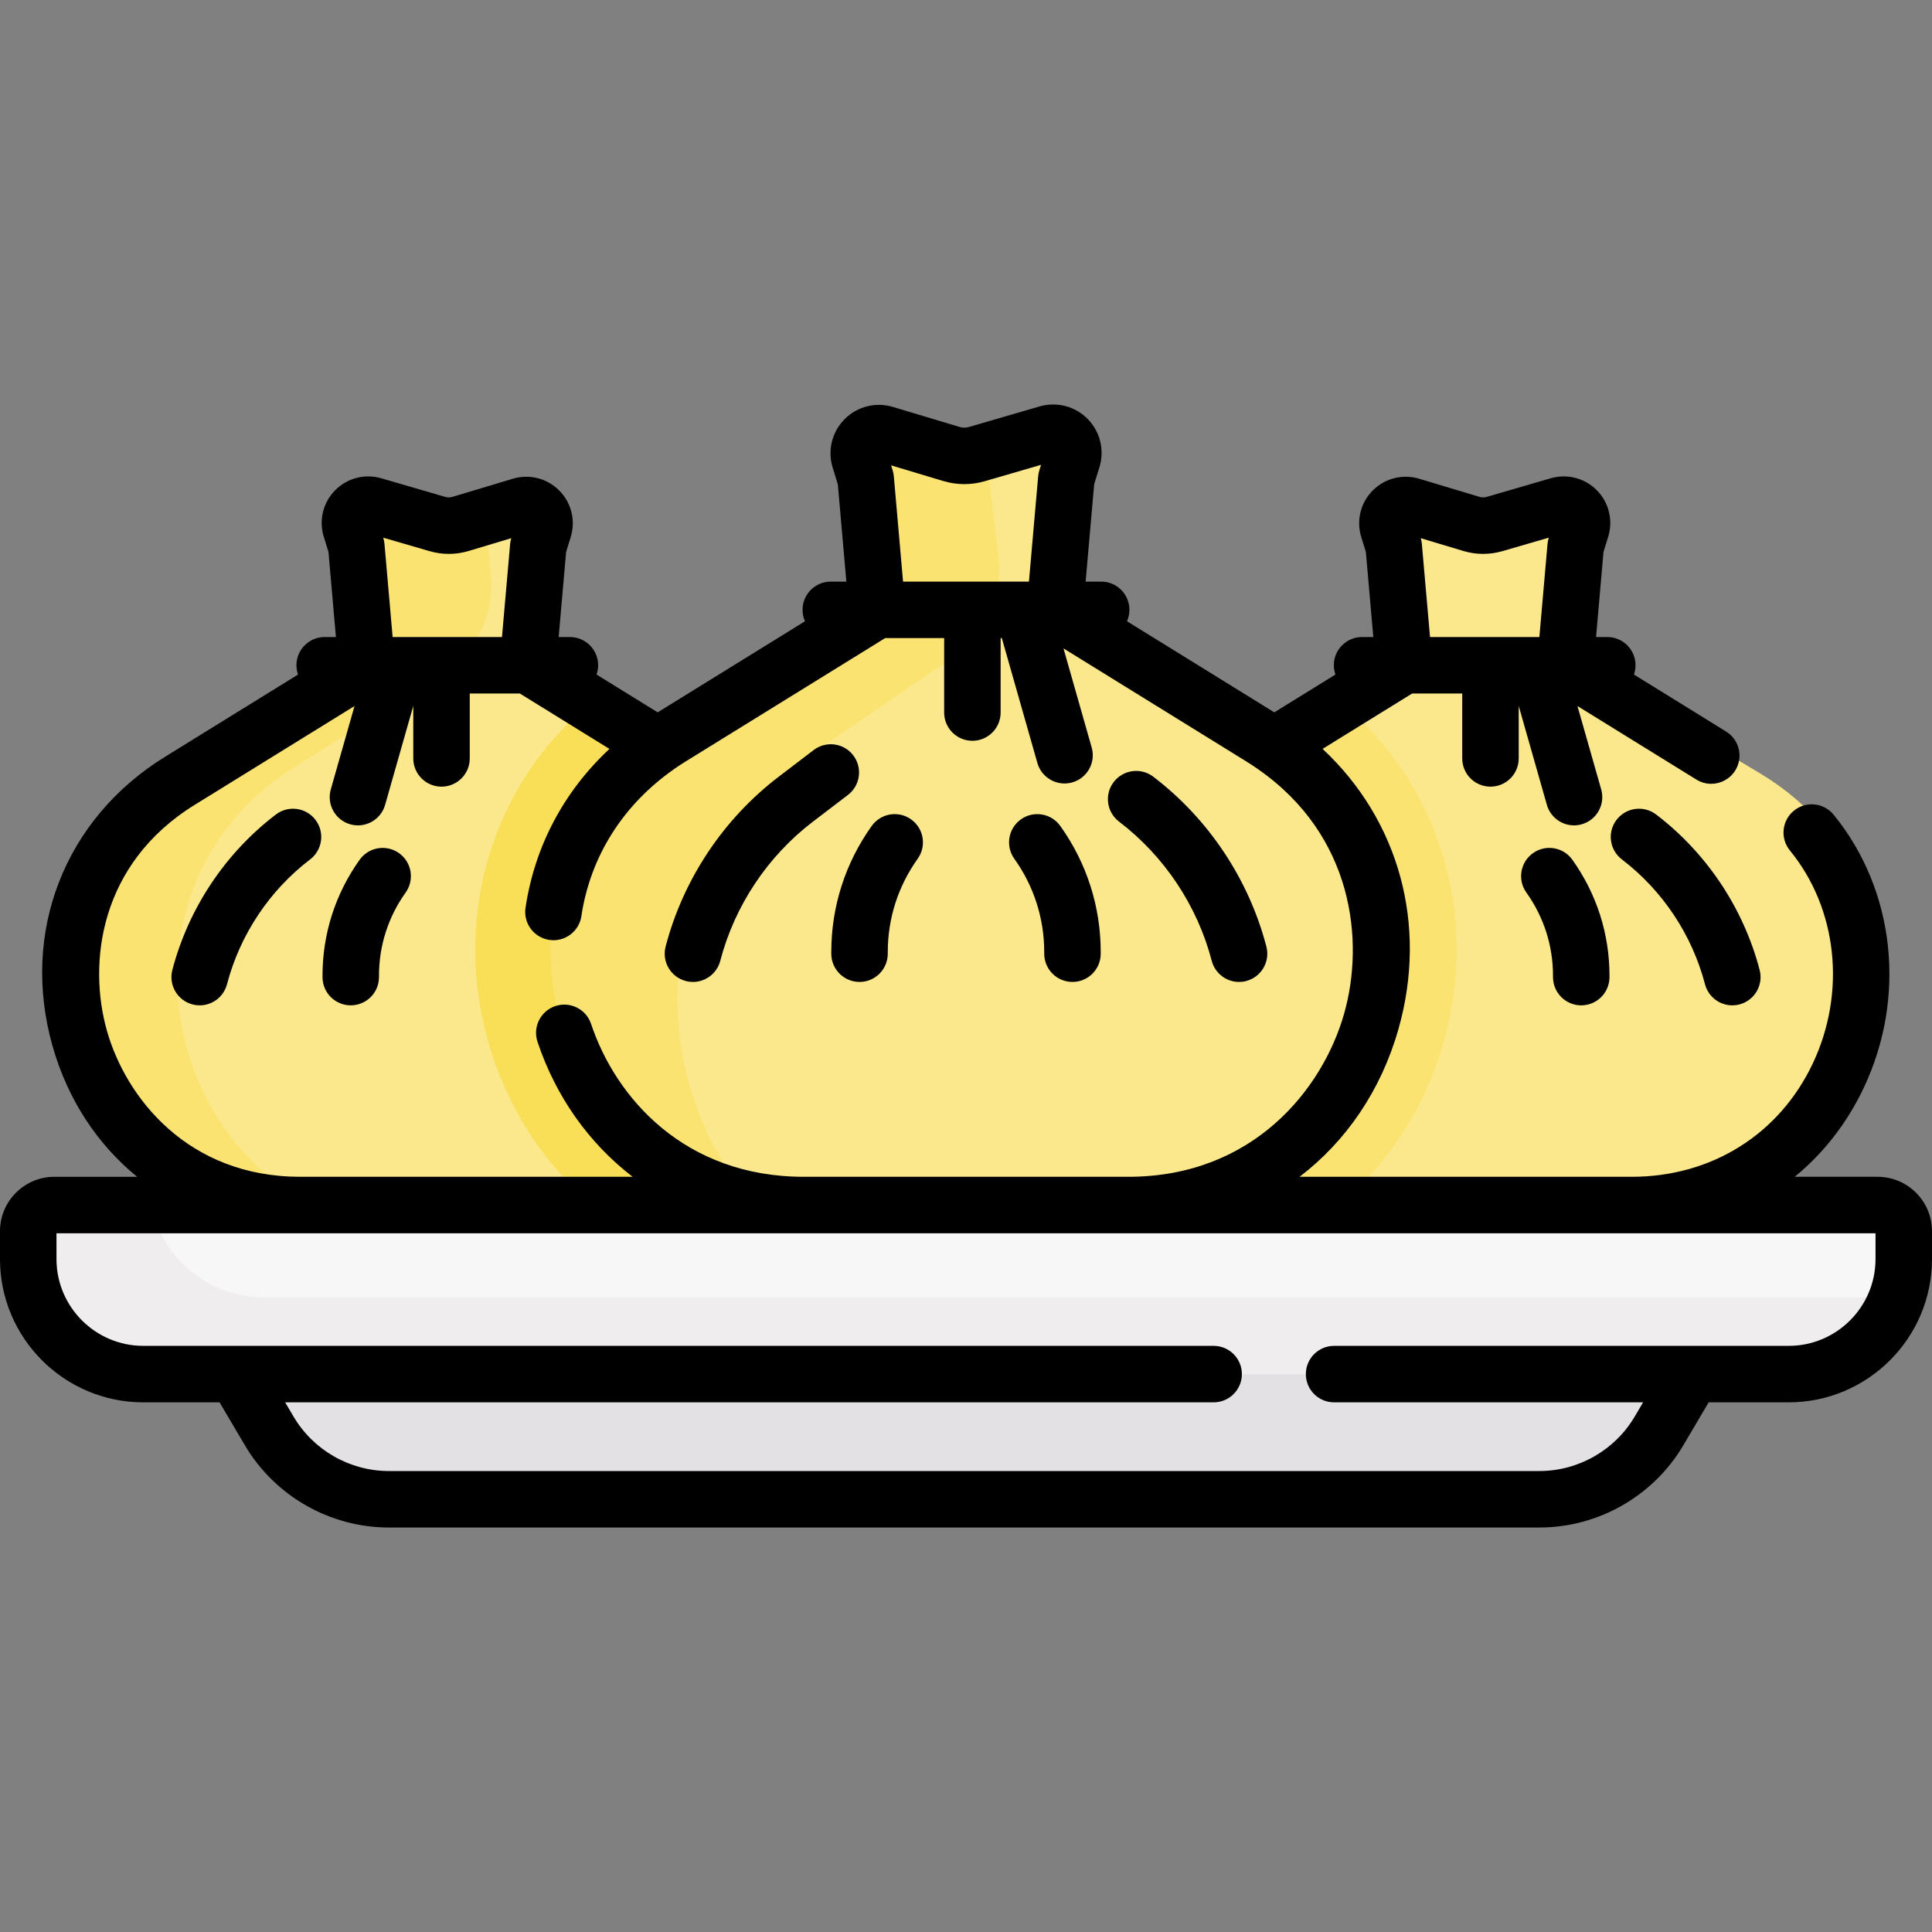 <svg id="Capa_1" enable-background="new 0 0 513.087 513.087" height="512" viewBox="0 0 513.087 513.087" width="512" xmlns="http://www.w3.org/2000/svg"><rect x="0" y="0" width="513.087" height="513.087" fill="#808080" stroke="none"/><g><g><circle cx="324.776" cy="311.885" fill="#f9de58" r="24.207"/><circle cx="181.107" cy="314.868" fill="#f9de58" r="21.224"/><path d="m62.592 364.924 8.921 15.119c6.627 11.23 18.695 18.122 31.735 18.122h305.591c13.04 0 25.108-6.892 31.735-18.122l8.921-15.119 13.802-24.201h-411.554z" fill="#e4e1e5"/><g><g id="XMLID_195_"><g><path d="m467.588 205.49c53.767 32.285 30.208 112.783-33.014 112.783h-80.561c-63.222 0-86.781-80.498-33.014-112.783l51.232-30.768-2.852-31.613-1.496-4.695c-1.188-3.723 2.385-7.229 6.238-6.103l16.544 4.822c2.067.599 4.265.608 6.332.027l17.545-4.958c3.834-1.081 7.37 2.416 6.191 6.121l-1.524 4.786-2.852 31.613z" fill="#fbe88c"/></g></g><g id="XMLID_196_"><g><path d="m193.155 205.49c53.767 32.285 30.208 112.783-33.014 112.783h-80.561c-63.222 0-86.781-80.498-33.014-112.783l51.232-30.768-2.852-31.613-1.496-4.695c-1.188-3.723 2.385-7.229 6.238-6.103l16.544 4.822c2.067.599 4.265.608 6.332.027l17.545-4.958c3.834-1.081 7.37 2.416 6.191 6.121l-1.524 4.786-2.852 31.613z" fill="#fbe88c"/></g></g><path d="m78.281 203.663 39.261-24.671c8.753-5.501 13.697-15.433 12.809-25.732l-1.533-17.778-.025-.081-6.23 1.761c-2.067.581-4.265.572-6.332-.027l-16.544-4.822c-3.853-1.126-7.426 2.379-6.238 6.103l1.496 4.695 2.852 31.613-51.231 30.766c-53.767 32.285-30.208 112.783 33.014 112.783h.153c-39.455-23.042-46.885-86.065-1.452-114.61z" fill="#fbe372"/><g id="XMLID_194_"><g><path d="m193.155 205.49-34.226-20.555c-12.968 10.215-22.521 23.417-27.873 38.682-5.953 16.976-6.43 35.341-1.38 53.109 4.632 16.299 13.494 30.568 25.725 41.547h4.74c63.223 0 86.781-80.498 33.014-112.783z" fill="#f9de58"/><path d="m383.411 276.727c5.05-17.769 4.573-36.133-1.38-53.109-5.289-15.084-14.672-28.159-27.405-38.323l-33.627 20.195c-53.767 32.285-30.208 112.783 33.014 112.783h3.673c12.231-10.978 21.093-25.248 25.725-41.546z" fill="#fbe372"/><path d="m334.913 195.834c57.49 35.55 32.3 124.19-35.3 124.19h-86.14c-67.6 0-92.79-88.64-35.3-124.19l54.78-33.88-3.05-34.81-1.6-5.17c-1.27-4.1 2.55-7.96 6.67-6.72l17.69 5.31c2.21.66 4.56.67 6.77.03l18.76-5.46c4.1-1.19 7.88 2.66 6.62 6.74l-1.63 5.27-3.05 34.81z" fill="#fbe88c"/><g><path d="m211.844 202.785 40.839-27.952c8.624-5.902 13.433-15.966 12.608-26.384 0 0-3.482-28.162-3.519-28.536l-2.338.68c-2.21.64-4.56.63-6.77-.03l-17.69-5.31c-4.12-1.24-7.94 2.62-6.67 6.72l1.6 5.17 3.05 34.81-54.78 33.88c-53.32 32.971-35.495 111.615 21.298 122.85-27.573-31.173-28.171-88.152 12.372-115.898z" fill="#fbe372"/></g></g></g><path d="m498.646 315.864h-484.205c-3.833 0-6.941 3.108-6.941 6.941v11.563c0 16.876 13.68 30.556 30.556 30.556h436.975c16.876 0 30.556-13.68 30.556-30.556v-11.563c0-3.834-3.108-6.941-6.941-6.941z" fill="#f8f7f8"/><path d="m70.068 344.554c-16.249 0-29.529-12.684-30.494-28.69h-25.133c-3.833 0-6.941 3.108-6.941 6.941v11.563c0 16.876 13.681 30.556 30.556 30.556h436.975c13.303 0 24.624-8.51 28.82-20.377z" fill="#efedee"/></g></g><g><path d="m182.127 260.532c.637.167 1.274.246 1.903.246 3.329 0 6.369-2.233 7.251-5.604 3.833-14.656 12.578-27.788 24.623-36.977l9.284-7.083c3.293-2.513 3.926-7.219 1.414-10.512-2.513-3.293-7.219-3.925-10.512-1.414l-9.284 7.083c-14.693 11.208-25.36 27.228-30.036 45.106-1.049 4.009 1.35 8.108 5.357 9.155z"/><path d="m297.184 218.198c12.044 9.188 20.789 22.32 24.622 36.977.882 3.371 3.922 5.604 7.251 5.604.628 0 1.267-.08 1.902-.246 4.008-1.048 6.406-5.146 5.358-9.154-4.676-17.879-15.343-33.898-30.036-45.106-3.294-2.514-8-1.878-10.512 1.414s-1.878 7.999 1.415 10.511z"/><path d="m220.768 253.277c0 4.142 3.358 7.5 7.5 7.5s7.5-3.358 7.5-7.5v-.424c0-8.94 2.747-17.51 7.942-24.785 2.408-3.371 1.627-8.055-1.744-10.462-3.37-2.408-8.054-1.627-10.462 1.744-7.024 9.833-10.736 21.418-10.736 33.503z"/><path d="m277.32 252.853v.424c0 4.142 3.357 7.5 7.5 7.5s7.5-3.358 7.5-7.5v-.424c0-12.084-3.713-23.669-10.737-33.503-2.407-3.369-7.09-4.153-10.462-1.744-3.37 2.408-4.151 7.092-1.743 10.462 5.195 7.275 7.942 15.846 7.942 24.785z"/><path d="m439.824 216.31c-3.294-2.514-8.001-1.879-10.512 1.414-2.513 3.293-1.879 8 1.414 10.512 10.799 8.239 18.64 20.013 22.076 33.154.882 3.372 3.922 5.604 7.251 5.604.628 0 1.267-.08 1.902-.246 4.008-1.048 6.406-5.146 5.358-9.153-4.278-16.364-14.041-31.026-27.489-41.285z"/><path d="m419.936 266.993c4.143 0 7.5-3.358 7.5-7.5v-.384c0-11.106-3.412-21.752-9.867-30.789-2.408-3.372-7.093-4.151-10.462-1.744-3.37 2.408-4.151 7.092-1.743 10.462 4.627 6.478 7.072 14.109 7.072 22.07v.384c0 4.143 3.357 7.501 7.5 7.501z"/><path d="m73.264 216.31c-13.448 10.259-23.211 24.921-27.491 41.285-1.048 4.007 1.351 8.105 5.358 9.154.637.167 1.274.246 1.903.246 3.329 0 6.369-2.233 7.251-5.604 3.438-13.142 11.278-24.916 22.077-33.155 3.293-2.512 3.926-7.219 1.414-10.512-2.514-3.293-7.219-3.925-10.512-1.414z"/><path d="m105.98 226.576c-3.37-2.407-8.054-1.627-10.462 1.744-6.455 9.037-9.867 19.683-9.867 30.789v.384c0 4.142 3.358 7.5 7.5 7.5s7.5-3.358 7.5-7.5v-.384c0-7.961 2.446-15.593 7.073-22.07 2.407-3.371 1.627-8.055-1.744-10.463z"/><path d="m498.646 312.524h-22.016c7.577-6.196 13.838-14.157 18.324-23.617 11.442-24.132 8.304-52.608-7.994-72.545-2.622-3.207-7.347-3.681-10.554-1.06s-3.682 7.347-1.06 10.554c12.65 15.474 15.026 37.701 6.054 56.625-8.919 18.812-26.879 30.043-48.043 30.043h-88.216c12.337-9.427 21.607-22.886 26.248-39.216 7.904-27.809.028-55.605-20.145-74.423l23.79-14.71h13.298v17.238c0 4.142 3.357 7.5 7.5 7.5s7.5-3.358 7.5-7.5v-13.934l7.479 26.269c.938 3.298 3.942 5.448 7.209 5.448.68 0 1.371-.093 2.058-.289 3.984-1.134 6.294-5.283 5.159-9.267l-6.303-22.137 31.588 19.532c1.229.76 2.591 1.122 3.938 1.122 2.513 0 4.967-1.262 6.386-3.557 2.179-3.523 1.089-8.145-2.435-10.323l-24.48-15.137c.269-.773.423-1.6.423-2.465 0-4.142-3.357-7.5-7.5-7.5h-2.985l1.982-22.612 1.243-4.017c1.349-4.353.201-9.075-2.992-12.325-3.195-3.25-7.896-4.477-12.271-3.205l-17.013 4.948c-.615.18-1.27.177-1.889-.009l-16.044-4.818c-4.384-1.317-9.113-.115-12.337 3.137s-4.385 7.989-3.03 12.361l1.216 3.928 1.982 22.612h-2.985c-4.143 0-7.5 3.358-7.5 7.5 0 .865.154 1.692.423 2.465l-16.234 10.038-39.118-24.188c.412-.929.646-1.955.646-3.036 0-4.142-3.357-7.5-7.5-7.5h-4.131l2.265-25.854 1.396-4.507c1.403-4.528.211-9.441-3.112-12.822-3.323-3.382-8.213-4.658-12.769-3.336l-18.758 5.456c-.826.24-1.697.236-2.521-.011l-17.691-5.313c-4.565-1.37-9.481-.121-12.834 3.263-3.354 3.383-4.562 8.312-3.154 12.862l1.365 4.409 2.265 25.854h-4.132c-4.142 0-7.5 3.358-7.5 7.5 0 1.082.234 2.108.646 3.037l-39.118 24.188-16.235-10.039c.269-.773.423-1.6.423-2.465 0-4.142-3.358-7.5-7.5-7.5h-2.985l1.981-22.612 1.216-3.927c1.354-4.374.193-9.111-3.031-12.362-3.223-3.252-7.95-4.455-12.337-3.137l-16.044 4.819c-.616.185-1.27.188-1.889.008l-17.012-4.948c-4.374-1.272-9.077-.044-12.271 3.206s-4.341 7.972-2.993 12.324l1.244 4.018 1.981 22.612h-2.984c-4.142 0-7.5 3.358-7.5 7.5 0 .865.154 1.692.423 2.465l-35.378 21.876c-26.682 16.499-38.381 46.658-29.806 76.834 4.05 14.25 11.947 26.115 22.455 34.674h-21.982c-7.963-.002-14.441 6.477-14.441 14.44v7.402c0 20.984 17.072 38.056 38.056 38.056h20.253l6.745 11.43c7.938 13.454 22.573 21.811 38.194 21.811h305.59c15.62 0 30.256-8.357 38.194-21.811l6.745-11.43h21.254c20.984 0 38.057-17.072 38.057-38.056v-7.402c-.001-7.963-6.479-14.442-14.442-14.442zm-121.038-168.068c-.046-.519-.146-1.031-.297-1.529l11.306 3.395c3.395 1.02 6.988 1.035 10.393.045l12.31-3.58-.033.105c-.157.509-.26 1.033-.307 1.563l-2.167 24.72h-29.038zm-140.231-17.963c-.046-.531-.149-1.055-.307-1.563l-.416-1.343 13.849 4.159c3.603 1.083 7.414 1.1 11.025.049l14.947-4.348-.46 1.483c-.157.509-.26 1.033-.307 1.563l-2.45 27.961h-33.433zm-135.27 17.963c-.046-.531-.149-1.055-.307-1.563l-.033-.105 12.308 3.58c3.405.991 7 .975 10.395-.045l11.304-3.395c-.151.498-.25 1.01-.296 1.529l-2.166 24.72h-29.039zm-73.707 129.294c-5.083-17.887-2.041-44.328 23.266-59.976l42.486-26.27-6.303 22.137c-1.134 3.984 1.176 8.133 5.16 9.267.687.195 1.377.289 2.058.289 3.266 0 6.271-2.151 7.209-5.448l7.479-26.269v13.934c0 4.142 3.358 7.5 7.5 7.5s7.5-3.358 7.5-7.5v-17.238h13.298l23.8 14.716c-12.065 11.245-19.841 25.805-22.287 42.196-.611 4.097 2.214 7.914 6.311 8.525 4.096.609 7.914-2.214 8.525-6.311 2.365-15.847 11.069-29.587 24.635-39.059.077-.053.152-.11.228-.166.929-.642 1.879-1.266 2.853-1.868l52.97-32.753h15.654v19.778c0 4.142 3.358 7.5 7.5 7.5 4.143 0 7.5-3.358 7.5-7.5v-19.778h.315l9.444 33.169c.938 3.298 3.942 5.448 7.209 5.448.68 0 1.371-.093 2.058-.289 3.983-1.134 6.294-5.283 5.159-9.267l-7.494-26.322 48.539 30.013c.988.611 1.939 1.24 2.867 1.88.08.059.16.117.242.173 25.395 17.668 28.344 45.725 22.882 64.947-5.679 19.982-24.104 43.316-57.343 43.316h-86.149c-31.666 0-49.946-20.972-56.495-40.599-1.311-3.929-5.558-6.053-9.488-4.74-3.929 1.311-6.051 5.559-4.74 9.488 4.823 14.457 13.558 26.851 25.26 35.851h-88.3c-29.739-.01-46.226-20.892-51.308-38.774zm469.687 60.618c0 12.713-10.343 23.056-23.057 23.056h-120.731c-4.143 0-7.5 3.358-7.5 7.5s3.357 7.5 7.5 7.5h82.062l-2.246 3.807c-5.254 8.903-14.939 14.434-25.276 14.434h-305.59c-10.337 0-20.022-5.531-25.275-14.434l-2.246-3.807h246.582c4.143 0 7.5-3.358 7.5-7.5s-3.357-7.5-7.5-7.5h-284.254c-12.713 0-23.056-10.343-23.056-23.056v-6.844h483.087z"/></g></g></svg>
